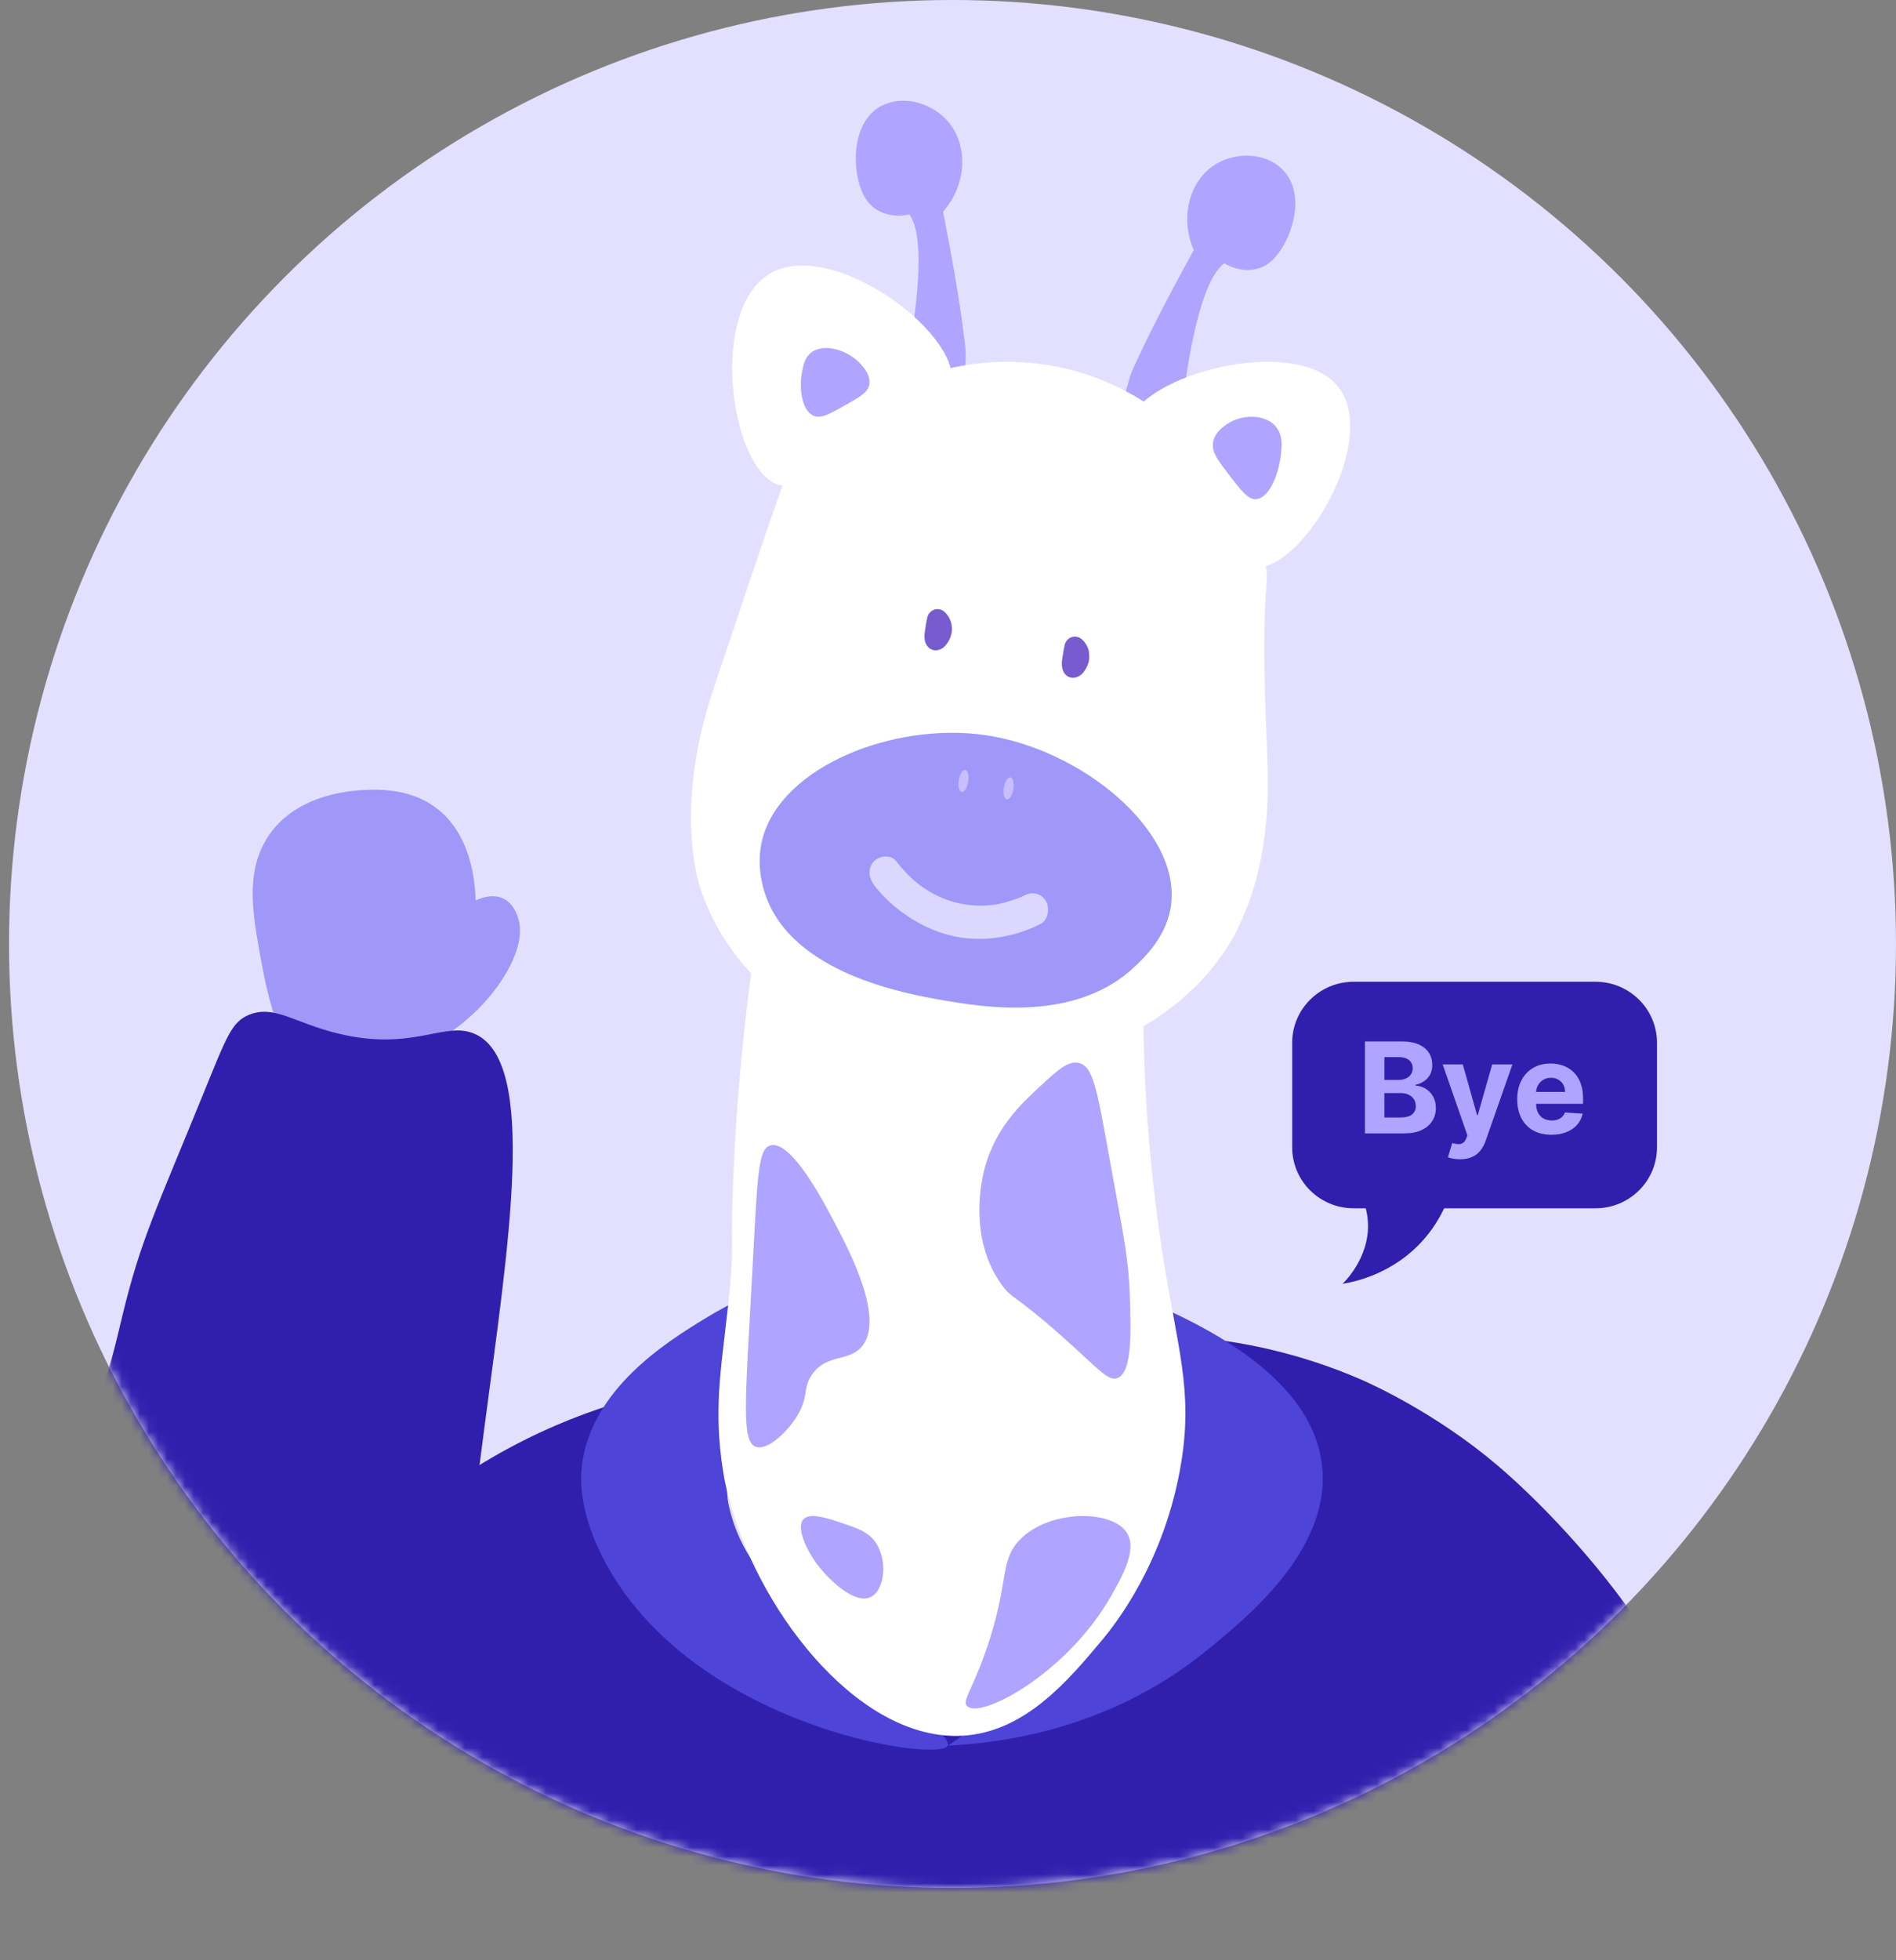 <svg width="210" height="217" viewBox="0 0 210 217" fill="none" xmlns="http://www.w3.org/2000/svg">
<rect x="0" y="0" width="210" height="217" fill="#808080" stroke="none"/>
<circle cx="105.5" cy="104.5" r="104.5" fill="#E3E0FF"/>
<mask id="mask0_1211_162049" style="mask-type:alpha" maskUnits="userSpaceOnUse" x="1" y="0" width="209" height="209">
<circle cx="105.5" cy="104.5" r="104" fill="#E3E0FF" stroke="black"/>
</mask>
<g mask="url(#mask0_1211_162049)">
<path d="M49.019 102.855C48.934 103.011 48.859 103.17 48.859 103.17C48.175 104.658 48.313 106.042 48.326 106.328C48.47 109.002 43.329 115.144 44.157 116.33C44.985 117.515 52.114 114.123 55.842 108.084C57.987 104.619 57.607 102.553 57.498 102.063C57.423 101.731 57.102 100.274 55.945 99.58C53.57 98.147 49.879 101.266 49.015 102.866L49.019 102.855Z" fill="#9F98F9"/>
<path d="M28.951 93.955C27.28 97.667 28.085 101.882 29.127 107.421C29.918 111.568 31.075 114.657 31.912 116.596C33.089 117.442 36.101 119.28 40.421 118.565C44.451 117.892 47.469 115.347 48.754 114.143C52.723 107.368 53.8 99.11 51.463 93.603C48.677 87.028 42.318 87.362 40.271 87.455C38.95 87.528 31.67 87.905 28.951 93.955Z" fill="#9F98F9"/>
<path d="M27.566 112.345C30.367 111.195 32.569 113.223 37.432 114.409C45.769 116.454 49.272 112.944 52.635 114.475C59.579 117.635 56.307 137.853 53.685 157.783C47.308 206.249 49.047 219.994 38.513 225.301C30.417 229.374 20.296 225.592 18.173 224.793C16.374 224.114 5.843 219.98 1.303 209.752C0.002 206.836 -1.429 202.016 7.685 166.756C12.133 149.527 11.308 155.186 13.389 146.34C13.423 146.238 13.462 146.048 13.523 145.79C15.543 137.353 17.263 133.981 22.628 120.817C25.112 114.713 25.683 113.12 27.581 112.338L27.566 112.345Z" fill="#301FAD"/>
<path d="M71.451 154.441C65.523 155.94 55.068 159.46 44.982 168.117C40.443 172.014 33.969 178.651 29.181 188.536C25.225 196.685 22.243 202.85 23.645 208.177C27.945 224.368 72.853 225.16 88.832 225.455C114.173 225.915 182.259 227.156 188.591 203.334C192.333 189.233 174.477 169.534 165.864 162.223C158.95 156.354 151.81 153.189 150.859 152.763C143.493 149.551 136.864 148.453 132.385 148.051C132.872 163.818 124.889 177.966 112.129 183.824C109.634 184.97 94.297 191.702 81.704 182.253C73.471 176.077 69.503 165.294 71.439 154.441H71.451Z" fill="#301FAD"/>
<path d="M83.926 150.138C80.794 153.128 80.262 162.773 80.576 165.774C80.588 165.895 80.6 166.04 80.637 166.209C80.637 166.209 81.132 169.632 83.394 172.863C86.755 177.65 105.74 191.454 104.978 193.238C104.156 195.155 77.275 191.357 67.238 173.322C64.01 167.523 64.324 163.484 64.421 162.495C65.316 153.815 73.913 148.522 78.037 145.991C91.012 138.01 108.655 136.575 124.012 142.784C129.78 145.111 145.427 151.187 146.455 162.495C147.29 171.67 138.027 179.169 133.528 182.81C122.597 191.659 110.384 192.985 104.978 193.238C114.58 187.186 120.203 177.216 118.703 168.113C115.922 151.211 89.766 144.556 83.926 150.138Z" fill="#4E44D8"/>
<path d="M126.632 108.902C126.512 121.588 127.669 131.737 128.765 138.78C130.416 149.308 132.14 153.802 130.838 161.876C129.043 172.938 123.427 179.933 122.017 181.617C118.426 185.897 113.786 191.434 107.194 192.098C95.721 193.26 84.405 179.092 80.862 166.334C80.561 165.231 80.296 164.176 80.115 163.026C78.838 155.225 80.139 150.411 80.862 142.278C81.284 137.571 80.898 138.069 81.212 130.457C81.465 124.315 82.055 115.542 83.622 104.693C84.429 103.46 90.479 94.461 101.518 93.394C111.737 92.398 122.005 98.599 126.632 108.902Z" fill="white"/>
<path d="M85.334 126.794C87.681 126.168 91.38 133.307 92.645 135.739C94.214 138.761 98.071 146.189 95.382 149.151C93.922 150.752 91.623 149.861 89.993 152.088C88.934 153.545 89.543 154.436 88.509 156.362C87.438 158.348 85.078 160.6 83.74 160.166C82.085 159.637 82.548 155.194 83.314 141.012C83.91 130.092 83.935 127.179 85.334 126.794Z" fill="#AFA4FF"/>
<path d="M119.479 117.666C118.282 117.408 117.122 118.477 115.185 120.274C113.112 122.189 110.311 124.785 109.077 129.261C108.855 130.06 107.066 136.944 110.99 142.277C112.15 143.863 112.261 143.194 117.419 147.752C121.663 151.499 122.663 152.897 123.712 152.568C125.414 152.028 125.266 147.552 125.143 143.581C125.007 139.458 124.526 137.249 123.169 129.778C121.54 120.826 121.17 118.042 119.479 117.666Z" fill="#AFA4FF"/>
<path d="M112.936 170.472C116.179 167.089 123.216 167.077 124.832 169.714C125.976 171.57 124.282 174.546 123.047 176.708C118.154 185.285 108.537 190.389 107.1 188.85C106.562 188.273 107.605 187.243 109.143 182.886C111.87 175.18 110.613 172.894 112.936 170.472Z" fill="#AFA4FF"/>
<path d="M96.383 176.816C94.615 177.596 91.838 174.866 90.71 173.429C89.441 171.825 88.064 169.073 89.025 168.148C89.785 167.413 91.743 168.093 93.369 168.639C94.947 169.185 96.039 169.552 96.811 170.521C98.401 172.493 98.033 176.092 96.383 176.816Z" fill="#AFA4FF"/>
<path d="M97.776 11.665C100.253 10.432 103.441 11.524 105.127 13.603C107.226 16.198 107.088 20.436 104.451 23.431C105.116 26.8 106.263 32.859 106.802 37.497C106.824 37.65 106.996 38.554 106.951 39.775C106.744 44.836 106.618 46.609 105.414 47.337C103.797 48.311 101.251 46.809 100.024 45.987C100.219 39.822 99.542 44.296 100.31 40.715C100.31 40.715 103.223 27.188 100.735 23.759H100.723V23.736C100.299 23.83 98.395 24.206 96.824 23.02C95.838 22.268 95.471 21.258 95.276 20.695C94.404 18.194 94.416 13.309 97.753 11.642L97.776 11.665Z" fill="#AFA4FF"/>
<path d="M142.006 18.733C140.047 16.8 136.729 16.834 134.521 18.259C131.769 20.03 130.636 24.048 132.222 27.683C130.591 30.636 127.715 35.962 125.812 40.142C125.755 40.269 125.314 41.068 124.997 42.237C123.683 47.054 123.264 48.756 124.181 49.809C125.404 51.222 128.247 50.62 129.64 50.226C131.293 44.391 130.602 48.791 130.942 45.19C130.942 45.19 132.233 31.585 135.596 29.154H135.619C135.981 29.362 137.669 30.311 139.492 29.675C140.636 29.281 141.293 28.447 141.632 27.984C143.195 25.912 144.645 21.327 142.006 18.722V18.733Z" fill="#AFA4FF"/>
<path d="M77.787 98.959C77.168 97.243 76.847 95.456 76.657 93.362C75.966 85.399 78.359 78.252 79.18 75.791C84.425 60.094 87.186 52.063 87.464 51.701C93.105 44.779 104.317 38.117 116.933 40.566C129.525 43.016 137.238 53.322 139.868 61.45C141.011 65 139.452 62.752 140.297 82.216C140.487 86.606 140.892 94.107 137.631 101.609C137.405 102.13 137.119 102.816 136.619 103.703C133.394 109.466 128.407 112.755 124.967 114.542C121.646 115.926 113.767 118.683 103.698 117.204C93.201 115.666 86.25 110.4 83.524 108.081C81.834 106.389 79.37 103.337 77.787 98.947V98.959Z" fill="white"/>
<path d="M105.374 69.032C105.333 68.846 105.26 68.671 105.188 68.508C105.157 68.431 105.115 68.355 105.063 68.278C104.949 68.104 104.825 67.929 104.669 67.787C104.524 67.634 104.348 67.525 104.151 67.471C103.944 67.416 103.736 67.416 103.529 67.471C103.156 67.58 102.803 67.918 102.71 68.333C102.616 68.748 102.533 69.184 102.482 69.61C102.44 69.916 102.378 70.243 102.399 70.549C102.399 70.702 102.419 70.866 102.461 71.019C102.554 71.346 102.751 71.641 103.031 71.815C103.633 72.198 104.389 71.925 104.794 71.368C104.908 71.215 105.022 71.062 105.115 70.888C105.209 70.713 105.281 70.516 105.343 70.32C105.468 69.894 105.457 69.468 105.374 69.032C105.323 68.748 105.074 68.442 104.835 68.3C104.586 68.147 104.213 68.082 103.933 68.18C103.653 68.278 103.384 68.464 103.239 68.748L103.124 69.043C103.073 69.261 103.073 69.479 103.124 69.698C103.124 69.73 103.135 69.763 103.135 69.796L103.093 69.468C103.104 69.567 103.104 69.676 103.093 69.774L103.135 69.447C103.114 69.578 103.083 69.709 103.031 69.84L103.145 69.545C103.093 69.665 103.031 69.774 102.959 69.883L103.145 69.632C103.093 69.698 103.042 69.774 102.969 69.829L103.207 69.632C103.207 69.632 103.145 69.676 103.114 69.698L103.394 69.578C103.394 69.578 103.373 69.578 103.353 69.578L103.664 69.534C103.664 69.534 103.653 69.534 103.643 69.534L103.954 69.578H103.933L104.213 69.698H104.203L104.441 69.883H104.431L104.618 70.112C104.618 70.112 104.607 70.091 104.597 70.08L104.711 70.374C104.711 70.374 104.69 70.309 104.69 70.287L104.732 70.615C104.711 70.418 104.732 70.211 104.763 70.003L104.721 70.331C104.783 69.883 104.866 69.436 104.96 68.988L103.01 69.534C103.083 69.599 103.145 69.665 103.197 69.741L103.01 69.49C103.073 69.578 103.124 69.665 103.166 69.763L103.052 69.468C103.083 69.545 103.104 69.61 103.114 69.687C103.176 69.981 103.404 70.276 103.653 70.418C103.902 70.56 104.275 70.636 104.555 70.538C104.835 70.44 105.105 70.254 105.25 69.971C105.406 69.676 105.437 69.359 105.364 69.021L105.374 69.032Z" fill="#785BCE"/>
<path d="M120.606 72.074C120.565 71.89 120.493 71.716 120.41 71.543C120.379 71.467 120.338 71.391 120.286 71.315C120.172 71.142 120.048 70.968 119.883 70.827C119.738 70.675 119.563 70.567 119.366 70.513C119.16 70.458 118.953 70.458 118.746 70.513C118.374 70.621 118.023 70.957 117.93 71.369C117.837 71.781 117.754 72.226 117.692 72.66C117.651 72.963 117.589 73.289 117.61 73.603C117.641 74.113 117.806 74.59 118.24 74.861C118.85 75.241 119.594 74.959 120.007 74.417C120.255 74.091 120.431 73.777 120.555 73.376C120.679 72.974 120.668 72.519 120.586 72.085C120.534 71.803 120.286 71.499 120.048 71.359C119.8 71.207 119.428 71.142 119.149 71.239C118.87 71.337 118.602 71.521 118.457 71.803L118.343 72.096C118.292 72.313 118.292 72.53 118.343 72.747C118.343 72.779 118.354 72.812 118.354 72.844L118.312 72.519C118.323 72.627 118.323 72.725 118.312 72.833L118.354 72.508C118.333 72.649 118.302 72.779 118.25 72.909L118.364 72.616C118.312 72.736 118.25 72.855 118.178 72.963L118.364 72.714C118.312 72.79 118.25 72.855 118.188 72.909L118.426 72.714C118.426 72.714 118.364 72.757 118.333 72.779L118.612 72.66C118.612 72.66 118.591 72.66 118.571 72.671L118.881 72.627C118.881 72.627 118.87 72.627 118.86 72.627L119.17 72.671H119.149L119.428 72.79H119.418L119.656 72.974H119.645L119.831 73.202C119.831 73.202 119.821 73.18 119.811 73.169L119.924 73.462C119.924 73.462 119.904 73.397 119.904 73.365L119.945 73.69C119.924 73.484 119.945 73.278 119.976 73.083L119.935 73.408C119.997 72.953 120.079 72.497 120.172 72.052L118.23 72.595C118.302 72.66 118.364 72.725 118.426 72.812L118.24 72.562C118.302 72.649 118.354 72.736 118.395 72.833L118.281 72.54C118.312 72.616 118.333 72.692 118.354 72.768C118.416 73.061 118.643 73.354 118.891 73.495C119.139 73.636 119.511 73.712 119.79 73.614C120.069 73.516 120.338 73.332 120.482 73.05C120.637 72.757 120.668 72.443 120.596 72.107L120.606 72.074Z" fill="#785BCE"/>
<path d="M86.08 53.622C80.868 51.665 78.555 34.562 85.106 30.398C91.852 26.11 106.208 36.694 105.404 42.291C105.148 44.098 102.019 45.906 95.772 49.508C90.342 52.637 87.602 54.196 86.08 53.622Z" fill="white"/>
<path d="M139.01 62.855C144.444 63.018 152.858 48.558 148.189 42.791C143.435 36.918 126.305 41.544 125.235 46.706C124.943 48.139 127.35 50.935 132.165 56.493C137.49 62.621 138.378 62.843 139.01 62.866V62.855Z" fill="white"/>
<path d="M134.356 49.025C134.502 47.898 135.466 47.253 135.892 46.958C137.719 45.709 140.655 45.817 141.63 47.709C142.045 48.528 141.956 49.414 141.877 50.274C141.687 52.18 140.711 55.093 139.153 55.254C138.257 55.348 137.483 54.341 135.936 52.314C134.849 50.891 134.221 50.059 134.356 49.025Z" fill="#AFA4FF"/>
<path d="M96.287 42.536C96.444 41.584 95.706 40.735 95.381 40.356C93.982 38.75 91.173 37.879 89.752 39.106C89.136 39.634 88.991 40.379 88.845 41.102C88.521 42.708 88.677 45.381 90.11 46.023C90.927 46.39 91.934 45.816 93.926 44.681C95.325 43.889 96.142 43.408 96.287 42.536Z" fill="#AFA4FF"/>
<path d="M129.731 100.024C129.327 103.512 126.86 105.887 125.768 106.929C119.172 113.272 108.827 111.482 104.354 110.709C100.511 110.042 87.591 107.807 84.72 98.877C84.471 98.093 83.7 95.612 84.483 92.744C86.666 84.797 98.992 79.941 109.064 81.368C119.777 82.89 130.656 91.902 129.719 100.012L129.731 100.024Z" fill="#9F98F9"/>
<path d="M96.792 97.961C98.527 100.196 100.869 101.915 103.42 102.959C107.264 104.53 111.539 104.137 115.232 102.296C116.082 101.866 116.304 100.577 115.861 99.778C115.348 98.858 114.323 98.686 113.473 99.115C113.345 99.177 113.217 99.238 113.089 99.299C113.333 99.189 113.077 99.299 112.96 99.349C112.623 99.484 112.285 99.619 111.935 99.717C111.143 99.975 110.339 100.159 109.524 100.22C107.765 100.355 105.994 100.098 104.352 99.398C102.22 98.489 100.706 97.188 99.273 95.346C98.679 94.572 97.421 94.695 96.803 95.346C96.081 96.107 96.209 97.175 96.803 97.949L96.792 97.961Z" fill="#DCD7FF"/>
<path d="M107.24 86.543C107.35 85.87 107.203 85.285 106.912 85.238C106.62 85.19 106.295 85.698 106.185 86.371C106.075 87.045 106.223 87.629 106.514 87.677C106.805 87.724 107.131 87.217 107.24 86.543Z" fill="#C8BDFF"/>
<path d="M112.24 87.358C112.35 86.685 112.203 86.1 111.912 86.053C111.62 86.005 111.295 86.513 111.185 87.186C111.075 87.859 111.223 88.444 111.514 88.491C111.805 88.539 112.131 88.031 112.24 87.358Z" fill="#C8BDFF"/>
<path d="M176.714 108.68H149.935C146.172 108.68 143.121 111.702 143.121 115.429V127.01C143.121 130.738 146.172 133.76 149.935 133.76H176.714C180.477 133.76 183.528 130.738 183.528 127.01V115.429C183.528 111.702 180.477 108.68 176.714 108.68Z" fill="#301FAD"/>
<path d="M148.693 142.12C148.993 141.838 152.146 138.731 151.41 134.414C150.965 131.761 149.293 130.125 148.693 129.58H161.233C161.015 130.979 160.325 134.169 157.762 137.131C154.355 141.057 149.966 141.911 148.693 142.12Z" fill="#301FAD"/>
<path d="M151.181 125.467V115.285H155.258C156.007 115.285 156.631 115.396 157.132 115.618C157.632 115.84 158.008 116.148 158.26 116.543C158.512 116.934 158.638 117.385 158.638 117.895C158.638 118.293 158.559 118.642 158.4 118.944C158.241 119.242 158.022 119.488 157.743 119.68C157.468 119.869 157.153 120.003 156.799 120.082V120.182C157.187 120.198 157.549 120.308 157.888 120.51C158.229 120.712 158.506 120.996 158.718 121.36C158.93 121.721 159.036 122.152 159.036 122.653C159.036 123.193 158.902 123.675 158.633 124.099C158.368 124.52 157.975 124.854 157.455 125.099C156.935 125.344 156.293 125.467 155.531 125.467H151.181ZM153.334 123.707H155.089C155.688 123.707 156.126 123.592 156.401 123.364C156.676 123.132 156.814 122.823 156.814 122.439C156.814 122.157 156.746 121.909 156.61 121.693C156.474 121.478 156.28 121.309 156.028 121.186C155.78 121.064 155.483 121.002 155.138 121.002H153.334V123.707ZM153.334 119.546H154.929C155.224 119.546 155.486 119.494 155.715 119.391C155.947 119.285 156.129 119.136 156.262 118.944C156.398 118.752 156.466 118.521 156.466 118.253C156.466 117.885 156.335 117.588 156.073 117.363C155.814 117.138 155.446 117.025 154.969 117.025H153.334V119.546ZM161.704 128.33C161.436 128.33 161.184 128.309 160.949 128.266C160.717 128.226 160.525 128.175 160.372 128.112L160.849 126.531C161.098 126.607 161.322 126.648 161.521 126.655C161.723 126.662 161.897 126.615 162.043 126.516C162.192 126.416 162.313 126.247 162.405 126.009L162.53 125.685L159.79 117.83H162.018L163.599 123.438H163.678L165.274 117.83H167.516L164.548 126.292C164.406 126.703 164.212 127.061 163.967 127.366C163.725 127.674 163.418 127.911 163.047 128.077C162.676 128.246 162.228 128.33 161.704 128.33ZM171.834 125.616C171.049 125.616 170.372 125.457 169.806 125.139C169.242 124.817 168.808 124.363 168.503 123.776C168.198 123.186 168.046 122.489 168.046 121.683C168.046 120.898 168.198 120.208 168.503 119.615C168.808 119.022 169.237 118.559 169.791 118.228C170.348 117.897 171.001 117.731 171.75 117.731C172.253 117.731 172.722 117.812 173.157 117.974C173.594 118.134 173.975 118.374 174.3 118.695C174.628 119.017 174.883 119.421 175.066 119.908C175.248 120.392 175.339 120.959 175.339 121.609V122.19H168.891V120.878H173.345C173.345 120.573 173.279 120.303 173.147 120.068C173.014 119.832 172.83 119.648 172.595 119.516C172.363 119.38 172.093 119.312 171.784 119.312C171.463 119.312 171.178 119.386 170.929 119.536C170.684 119.681 170.492 119.879 170.353 120.127C170.213 120.372 170.142 120.646 170.139 120.947V122.195C170.139 122.573 170.208 122.9 170.348 123.175C170.49 123.45 170.691 123.662 170.949 123.811C171.208 123.96 171.514 124.035 171.869 124.035C172.104 124.035 172.32 124.002 172.515 123.935C172.711 123.869 172.878 123.77 173.017 123.637C173.157 123.505 173.263 123.342 173.335 123.15L175.294 123.279C175.195 123.75 174.991 124.161 174.683 124.512C174.378 124.86 173.983 125.132 173.5 125.327C173.019 125.52 172.464 125.616 171.834 125.616Z" fill="#AFA4FF"/>
</g>
</svg>
